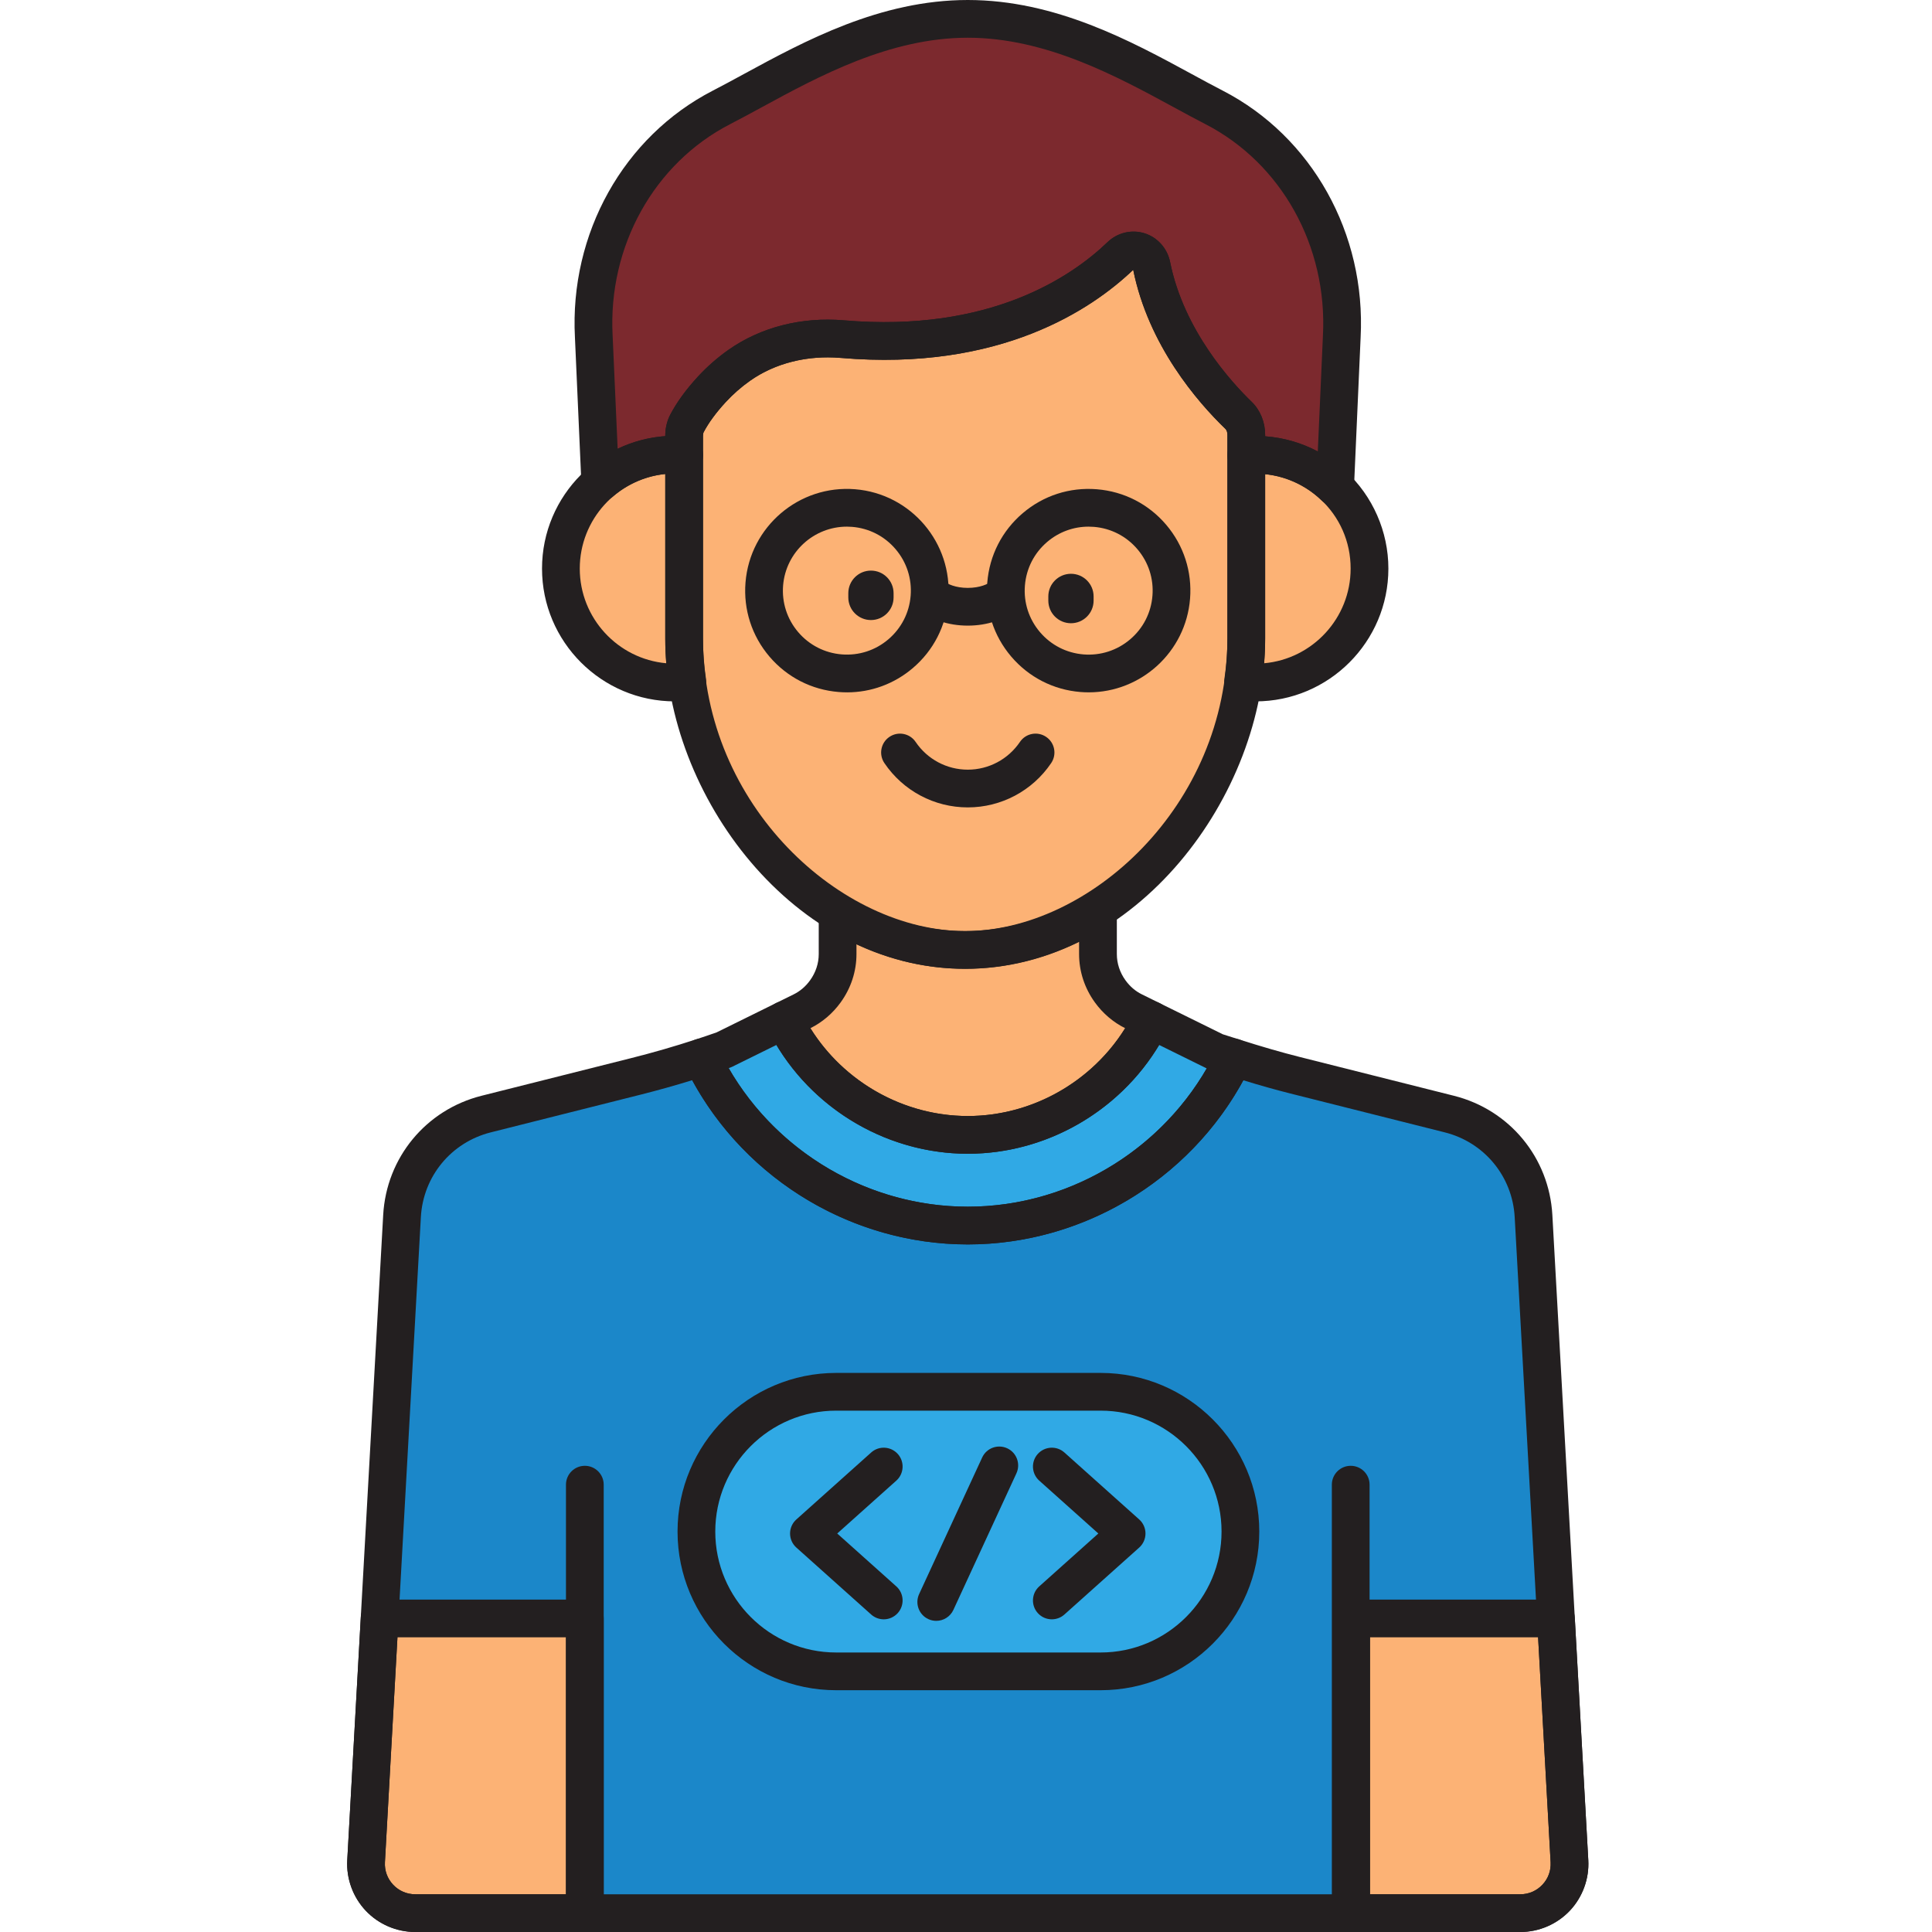 <svg height="512pt" viewBox="-92 0 512 512" width="512pt" xmlns="http://www.w3.org/2000/svg"><path d="m323.922 493.234-9.523-170.98c-.719-12.914-9.75-23.859-22.289-27.016l-40.914-10.297c-5.461-1.375-10.863-2.973-16.227-4.684-12.574 26.305-39.445 44.523-70.496 44.523-31.07 0-57.953-18.238-70.52-44.57-5.715 1.871-11.496 3.547-17.328 5.012l-39.793 10.016c-12.539 3.156-21.57 14.102-22.289 27.016l-9.527 170.98c-.414 7.477 5.535 13.762 13.02 13.762h292.871c7.484.004 13.434-6.285 13.016-13.762zm0 0" fill="#1b87c9"/><path d="m199.68 442.926h-70.082c-20.457 0-37.043-16.586-37.043-37.047 0-20.457 16.586-37.043 37.043-37.043h70.082c20.461 0 37.047 16.586 37.047 37.043 0 20.461-16.586 37.047-37.047 37.047zm0 0" fill="#30a9e5"/><path d="m164.473 324.785c31.051 0 57.922-18.223 70.496-44.527-1.605-.516-3.227-.988-4.824-1.531l-10.023-4.941-7.031-3.469c-8.785 18.004-27.273 30.441-48.617 30.441s-39.836-12.438-48.621-30.441l-7.031 3.465-8.977 4.426c-1.953.691-3.918 1.359-5.891 2.008 12.566 26.328 39.449 44.57 70.52 44.57zm0 0" fill="#30a9e5"/><path d="m266.098 507h44.809c7.484 0 13.434-6.289 13.016-13.762l-3.582-64.332h-54.242zm0 0" fill="#fcb275"/><path d="m62.988 428.906h-54.387l-3.582 64.328c-.418 7.477 5.531 13.762 13.016 13.762h44.953zm0 0" fill="#fcb275"/><path d="m238.277 120.633v48.613c0 3.809-.293 7.617-.852 11.398 1.09.133 2.191.23 3.316.23 16.676 0 30.191-13.52 30.191-30.191 0-17.703-15.152-31.504-32.656-30.051zm0 0" fill="#fcb275"/><path d="m89.301 169.246v-48.652c-.816-.07-1.637-.105-2.469-.105-16.672 0-30.191 13.52-30.191 30.191 0 16.676 13.52 30.191 30.191 30.191 1.129 0 2.227-.098 3.316-.227-.559-3.781-.848-7.594-.848-11.398zm0 0" fill="#fcb275"/><path d="m236.25 110.098c-.008-.008-.016-.02-.023-.027-6.398-6.18-19.203-20.539-23.023-39.625-.793-3.949-5.387-5.406-8.219-2.676-10.535 10.137-33.5 25.539-73.738 22.102-9.605-.82-19.332 1.301-27.328 6.934-2.461 1.738-4.949 3.852-7.32 6.426-2.379 2.59-4.789 5.648-6.535 8.965-.531 1.012-.762 2.156-.762 3.297v53.754c0 40.969 33.52 82.5 74.488 82.5s74.488-41.531 74.488-82.5v-54.023c0-1.906-.66-3.801-2.027-5.125zm0 0" fill="#fcb275"/><path d="m67.074 127.887c5.301-4.598 12.195-7.398 19.758-7.398.832 0 1.656.035 2.469.105v-5.102c0-1.141.23-2.285.762-3.297 1.742-3.316 4.156-6.379 6.535-8.965 2.371-2.578 4.855-4.691 7.32-6.426 7.996-5.633 17.723-7.754 27.324-6.934 40.238 3.438 63.207-11.969 73.738-22.105 2.836-2.727 7.43-1.27 8.219 2.68 3.82 19.082 16.625 33.445 23.027 39.625l.023.023c1.367 1.328 2.027 3.223 2.027 5.125v5.414c9.082-.754 17.508 2.621 23.535 8.496l1.77-39.949c1.34-25.527-11.957-49.445-33.836-60.715-16.965-8.742-39.258-23.465-65.273-23.465s-48.309 14.723-65.281 23.465c-21.875 11.27-35.176 35.191-33.832 60.715zm0 0" fill="#7c292e"/><path d="m164.473 300.754c21.344 0 39.832-12.438 48.617-30.438l-1.047-.516-3.641-1.797c-2.523-1.242-4.605-3.09-6.195-5.285-2.043-2.828-3.238-6.254-3.238-9.883v-11.816c-10.492 6.73-22.477 10.727-35.18 10.727-12.16 0-23.652-3.68-33.816-9.895v10.984c0 3.625-1.191 7.055-3.238 9.883-1.586 2.195-3.672 4.043-6.195 5.289l-2.68 1.32-2.008.988c8.785 18.004 27.277 30.438 48.621 30.438zm0 0" fill="#fcb275"/><g fill="#231f20"><path d="m196.531 183.477c-.727 0-1.457-.027-2.191-.086-7.176-.578-13.695-3.918-18.363-9.402-4.664-5.48-6.914-12.453-6.336-19.629s3.914-13.699 9.398-18.367c5.48-4.664 12.438-6.918 19.633-6.336 7.176.578 13.699 3.914 18.367 9.398 4.664 5.484 6.914 12.461 6.336 19.637-1.133 14.078-12.957 24.785-26.844 24.785zm-.051-43.91c-4.016 0-7.863 1.41-10.957 4.043-3.449 2.934-5.547 7.035-5.91 11.551-.367 4.516 1.047 8.898 3.984 12.352 2.934 3.449 7.035 5.547 11.551 5.914 4.496.359 8.895-1.055 12.348-3.988s5.551-7.039 5.914-11.555c.367-4.512-1.051-8.898-3.988-12.348-2.934-3.449-7.035-5.551-11.551-5.914-.465-.035-.93-.055-1.391-.055zm0 0"/><path d="m132.477 183.48c-.734 0-1.469-.031-2.211-.09-7.176-.578-13.695-3.918-18.363-9.402-4.664-5.48-6.914-12.453-6.336-19.629 1.191-14.816 14.203-25.91 29.031-24.707 14.816 1.195 25.898 14.219 24.703 29.035-.578 7.176-3.914 13.699-9.398 18.363-4.922 4.188-11.035 6.43-17.426 6.43zm-.055-43.914c-8.738 0-16.176 6.734-16.891 15.594-.363 4.516 1.051 8.898 3.988 12.348 2.938 3.449 7.039 5.547 11.551 5.914 4.516.359 8.902-1.051 12.348-3.988 3.449-2.938 5.551-7.039 5.914-11.551.367-4.512-1.051-8.898-3.988-12.348-2.934-3.449-7.035-5.551-11.551-5.914-.457-.035-.918-.055-1.371-.055zm0 0"/><path d="m164.473 165.797c-5.176 0-9.938-1.609-13.062-4.41-2.059-1.844-2.23-5.004-.383-7.062 1.844-2.055 5.004-2.227 7.059-.383.953.855 3.199 1.855 6.387 1.855 3.184 0 5.43-1 6.387-1.855 2.055-1.844 5.211-1.668 7.059.383 1.844 2.059 1.672 5.219-.383 7.062-3.125 2.801-7.887 4.41-13.062 4.41zm0 0"/><path d="m164.473 213.969c-8.875 0-17.137-4.395-22.105-11.75-1.547-2.289-.945-5.398 1.344-6.941 2.285-1.547 5.395-.945 6.941 1.344 3.105 4.602 8.273 7.348 13.82 7.348 5.543 0 10.707-2.75 13.82-7.348 1.539-2.293 4.656-2.891 6.941-1.344 2.289 1.543 2.891 4.652 1.344 6.941-4.973 7.355-13.234 11.75-22.105 11.75zm0 0"/><path d="m265.953 509.199c-2.762 0-5-2.238-5-5v-110.746c0-2.762 2.238-5 5-5s5 2.238 5 5v110.746c0 2.758-2.238 5-5 5zm0 0"/><path d="m62.988 509.199c-2.762 0-5-2.238-5-5v-110.746c0-2.762 2.238-5 5-5s5 2.238 5 5v110.746c0 2.758-2.238 5-5 5zm0 0"/><path d="m138.809 164.32c-3.312 0-6-2.688-6-6v-1.105c0-3.316 2.688-6 6-6 3.316 0 6 2.684 6 6v1.105c0 3.312-2.684 6-6 6zm0 0"/><path d="m191.816 165.164c-3.312 0-6-2.684-6-6v-1.105c0-3.312 2.688-6 6-6 3.316 0 6 2.688 6 6v1.105c0 3.316-2.684 6-6 6zm0 0"/><path d="m310.906 512h-292.871c-4.938 0-9.711-2.055-13.102-5.641-3.391-3.586-5.18-8.473-4.906-13.398l9.523-170.984c.848-15.18 11.32-27.871 26.062-31.586l39.793-10.016c5.68-1.43 11.398-3.082 16.996-4.914 2.387-.785 4.984.328 6.066 2.598 12.094 25.348 38.004 41.727 66.004 41.727 27.98 0 53.879-16.363 65.984-41.684 1.078-2.254 3.656-3.371 6.035-2.605 5.875 1.875 11.086 3.383 15.922 4.602l40.914 10.297c14.742 3.711 25.219 16.402 26.066 31.582l9.523 170.984c.277 4.93-1.516 9.812-4.906 13.402-3.395 3.582-8.168 5.637-13.105 5.637zm-219.477-225.734c-4.504 1.391-9.055 2.668-13.586 3.809l-39.789 10.016c-10.477 2.637-17.918 11.656-18.52 22.441l-9.527 170.984c-.121 2.227.652 4.348 2.188 5.969 1.535 1.625 3.605 2.516 5.84 2.516h292.871c2.23 0 4.305-.895 5.836-2.516 1.539-1.621 2.312-3.742 2.188-5.969l-9.523-170.984c-.602-10.785-8.043-19.805-18.52-22.441l-40.914-10.297c-3.895-.98-8.004-2.137-12.473-3.504-14.469 26.559-42.672 43.496-73.031 43.496-30.371 0-58.574-16.945-73.039-43.52zm0 0"/><path d="m186.746 429.137c-1.375 0-2.742-.562-3.73-1.668-1.84-2.059-1.664-5.215.395-7.059l15.66-14.016-15.66-14.012c-2.059-1.84-2.234-5.004-.395-7.062 1.848-2.055 5.008-2.234 7.062-.391l19.824 17.742c1.059.945 1.664 2.301 1.664 3.723s-.605 2.781-1.664 3.727l-19.824 17.742c-.953.852-2.148 1.273-3.332 1.273zm0 0"/><path d="m142.199 429.137c-1.188 0-2.379-.422-3.332-1.273l-19.824-17.742c-1.062-.945-1.668-2.301-1.668-3.727 0-1.422.605-2.777 1.668-3.723l19.824-17.742c2.055-1.844 5.215-1.664 7.059.391 1.84 2.059 1.664 5.219-.391 7.062l-15.66 14.012 15.66 14.016c2.055 1.84 2.23 5 .391 7.059-.988 1.105-2.355 1.668-3.727 1.668zm0 0"/><path d="m156.117 429.543c-.703 0-1.414-.148-2.094-.461-2.508-1.156-3.602-4.129-2.445-6.637l16.707-36.191c1.156-2.508 4.121-3.602 6.633-2.445 2.508 1.16 3.602 4.129 2.445 6.637l-16.703 36.191c-.848 1.828-2.656 2.906-4.543 2.906zm0 0"/><path d="m199.68 447.926h-70.082c-23.184 0-42.043-18.863-42.043-42.047s18.859-42.043 42.043-42.043h70.082c23.184 0 42.043 18.859 42.043 42.043s-18.859 42.047-42.043 42.047zm-70.082-74.09c-17.668 0-32.043 14.375-32.043 32.043 0 17.668 14.375 32.047 32.043 32.047h70.082c17.668 0 32.043-14.379 32.043-32.047 0-17.668-14.375-32.043-32.043-32.043zm0 0"/><path d="m164.473 329.785c-31.832 0-61.285-18.613-75.031-47.418-.621-1.297-.648-2.797-.082-4.121.562-1.32 1.672-2.336 3.039-2.785 1.84-.602 3.676-1.223 5.504-1.867l15.742-7.762c1.191-.59 2.57-.676 3.828-.246 1.258.43 2.289 1.344 2.875 2.539 8.191 16.785 25.508 27.633 44.125 27.633 18.613 0 35.934-10.848 44.121-27.633.586-1.195 1.621-2.109 2.879-2.539 1.258-.434 2.637-.344 3.828.246l16.754 8.262c.875.293 1.762.566 2.645.84l1.789.562c1.379.441 2.496 1.453 3.07 2.781.57 1.324.543 2.832-.078 4.137-13.758 28.777-43.199 47.371-75.008 47.371zm-63.371-46.719c12.969 22.477 37.262 36.719 63.371 36.719 26.074 0 50.348-14.211 63.328-36.641l-12.613-6.219c-10.594 17.664-29.984 28.832-50.715 28.832-20.734 0-40.129-11.168-50.719-28.832l-11.695 5.77c-.176.086-.359.164-.543.23-.137.043-.277.094-.414.141zm0 0"/><path d="m310.906 512h-44.809c-2.762 0-5-2.238-5-5v-78.094c0-2.762 2.238-5 5-5h54.242c2.656 0 4.844 2.074 4.992 4.723l3.586 64.332c.277 4.926-1.516 9.812-4.906 13.398-3.395 3.586-8.168 5.641-13.105 5.641zm-39.809-10h39.809c2.23 0 4.305-.895 5.836-2.516 1.539-1.621 2.312-3.742 2.188-5.969l-3.316-59.609h-44.516zm0 0"/><path d="m62.988 512h-44.953c-4.938 0-9.711-2.055-13.102-5.641-3.391-3.586-5.18-8.473-4.906-13.398l3.586-64.332c.145-2.648 2.336-4.723 4.988-4.723h54.387c2.762 0 5 2.238 5 5v78.094c0 2.762-2.238 5-5 5zm-49.656-78.094-3.32 59.609c-.125 2.227.652 4.348 2.188 5.969 1.531 1.625 3.605 2.516 5.836 2.516h39.953v-68.094zm0 0"/><path d="m240.746 185.871c-1.543 0-2.969-.148-3.914-.262-1.34-.16-2.555-.855-3.375-1.93-.816-1.07-1.168-2.43-.973-3.766.527-3.59.797-7.18.797-10.668v-48.613c0-2.602 1.992-4.77 4.586-4.984 9.758-.805 19.508 2.539 26.73 9.184 7.207 6.633 11.34 16.055 11.34 25.848-.004 19.406-15.789 35.191-35.191 35.191zm2.531-60.215v43.59c0 2.148-.09 4.328-.266 6.523 12.832-1.148 22.922-11.961 22.922-25.09 0-7.109-2.879-13.676-8.109-18.488-4.031-3.715-9.164-5.988-14.547-6.535zm0 0"/><path d="m86.832 185.871c-19.402 0-35.191-15.785-35.191-35.191s15.789-35.191 35.191-35.191c.973 0 1.93.043 2.883.121 2.59.215 4.586 2.383 4.586 4.984v48.652c0 3.5.266 7.094.793 10.668.199 1.336-.156 2.695-.973 3.766-.82 1.074-2.039 1.77-3.379 1.93-.938.113-2.367.262-3.91.262zm-2.531-60.258c-12.707 1.273-22.656 12.031-22.656 25.066 0 13.125 10.09 23.941 22.922 25.09-.176-2.191-.266-4.371-.266-6.523zm0 0"/><path d="m163.789 256.746c-45.492 0-79.488-46.195-79.488-87.5v-53.754c0-2.02.461-3.965 1.336-5.625 1.719-3.266 4.168-6.637 7.281-10.02 2.445-2.656 5.176-5.055 8.121-7.129 8.523-6.008 19.395-8.793 30.629-7.828 38.613 3.301 60.332-11.57 69.844-20.727 2.621-2.52 6.375-3.414 9.797-2.344 3.461 1.082 6.066 4.016 6.793 7.645 3.621 18.082 16.309 31.906 21.598 37.012.004 0 .031.031.035.035 2.254 2.188 3.543 5.363 3.543 8.711v54.023c0 41.305-33.992 87.5-79.488 87.5zm-36.465-162.043c-7.609 0-14.793 2.152-20.527 6.188-2.367 1.668-4.559 3.594-6.52 5.727-2.527 2.746-4.477 5.406-5.793 7.906-.117.23-.184.574-.184.969v53.754c0 44.355 36.684 77.5 69.488 77.5 32.801 0 69.488-33.145 69.488-77.5v-54.023c0-.645-.195-1.234-.512-1.539-.02-.02-.035-.035-.051-.055l-.023-.023c-7.332-7.078-20.34-22.047-24.379-42.102-10.852 10.371-35.164 26.973-77.496 23.348-1.168-.098-2.336-.148-3.492-.148zm0 0"/><path d="m261.82 134.129c-1.281 0-2.539-.492-3.492-1.418-5.246-5.109-12.43-7.695-19.633-7.094-1.406.117-2.773-.359-3.801-1.305-1.027-.945-1.613-2.281-1.613-3.68v-5.41c0-.645-.199-1.234-.516-1.539-7.406-7.156-20.41-22.125-24.453-42.18-10.852 10.371-35.164 26.973-77.496 23.348-8.879-.75-17.414 1.387-24.02 6.039-2.367 1.668-4.559 3.594-6.52 5.727-2.527 2.746-4.477 5.406-5.793 7.906-.117.227-.184.57-.184.965v5.102c0 1.398-.586 2.73-1.617 3.68-1.027.945-2.391 1.41-3.797 1.301-.676-.055-1.363-.086-2.055-.086-6.039 0-11.895 2.195-16.484 6.176-1.449 1.254-3.488 1.574-5.25.816-1.762-.758-2.934-2.453-3.02-4.371l-1.715-38.707c-1.449-27.516 12.895-53.195 36.539-65.379 2.609-1.344 5.348-2.832 8.207-4.387 16.094-8.746 36.125-19.633 59.363-19.633 23.238 0 43.27 10.887 59.363 19.633 2.859 1.555 5.594 3.043 8.207 4.387 23.641 12.184 37.984 37.863 36.535 65.422l-1.766 39.906c-.086 1.969-1.32 3.703-3.152 4.43-.598.238-1.227.352-1.84.352zm-18.543-18.508c4.891.355 9.641 1.734 13.953 4.027l1.359-30.688c1.246-23.68-10.973-45.668-31.125-56.051-2.672-1.375-5.477-2.895-8.402-4.488-15.102-8.207-33.895-18.422-54.59-18.422-20.699 0-39.488 10.211-54.59 18.422-2.926 1.59-5.73 3.113-8.402 4.488-20.152 10.383-32.371 32.367-31.129 56.004l1.332 30.023c3.945-1.891 8.223-3.039 12.617-3.355v-.09c0-2.016.461-3.961 1.336-5.621 1.719-3.27 4.168-6.641 7.281-10.023 2.445-2.652 5.176-5.051 8.121-7.129 8.523-6.004 19.395-8.789 30.629-7.828 38.613 3.301 60.332-11.57 69.844-20.723 2.621-2.52 6.375-3.414 9.797-2.348 3.461 1.086 6.066 4.016 6.793 7.648 3.621 18.078 16.309 31.906 21.598 37.008 2.289 2.223 3.578 5.398 3.578 8.746zm0 0"/><path d="m164.473 305.754c-22.41 0-43.258-13.051-53.113-33.246-1.207-2.477-.188-5.461 2.285-6.68l4.684-2.309c1.711-.844 3.176-2.098 4.352-3.727 1.5-2.078 2.293-4.48 2.293-6.957v-10.984c0-1.809.977-3.477 2.555-4.363 1.578-.883 3.508-.848 5.055.098 9.941 6.078 20.441 9.16 31.207 9.16 11.113 0 22.344-3.434 32.48-9.938 1.543-.988 3.492-1.055 5.102-.18 1.602.879 2.602 2.562 2.602 4.391v11.82c0 2.473.789 4.879 2.289 6.953 1.18 1.633 2.645 2.887 4.355 3.73l4.688 2.312c2.469 1.215 3.492 4.203 2.285 6.676-9.859 20.195-30.707 33.242-53.117 33.242zm-41.711-33.27c8.887 14.277 24.762 23.27 41.711 23.27 16.945 0 32.82-8.992 41.707-23.27-3.137-1.551-5.914-3.918-8.027-6.84-2.738-3.789-4.184-8.219-4.184-12.809v-3.273c-9.645 4.719-19.934 7.18-30.18 7.18-9.895 0-19.555-2.191-28.816-6.527v2.617c0 4.594-1.449 9.023-4.188 12.812-2.109 2.926-4.887 5.289-8.023 6.84zm0 0"/></g></svg>
